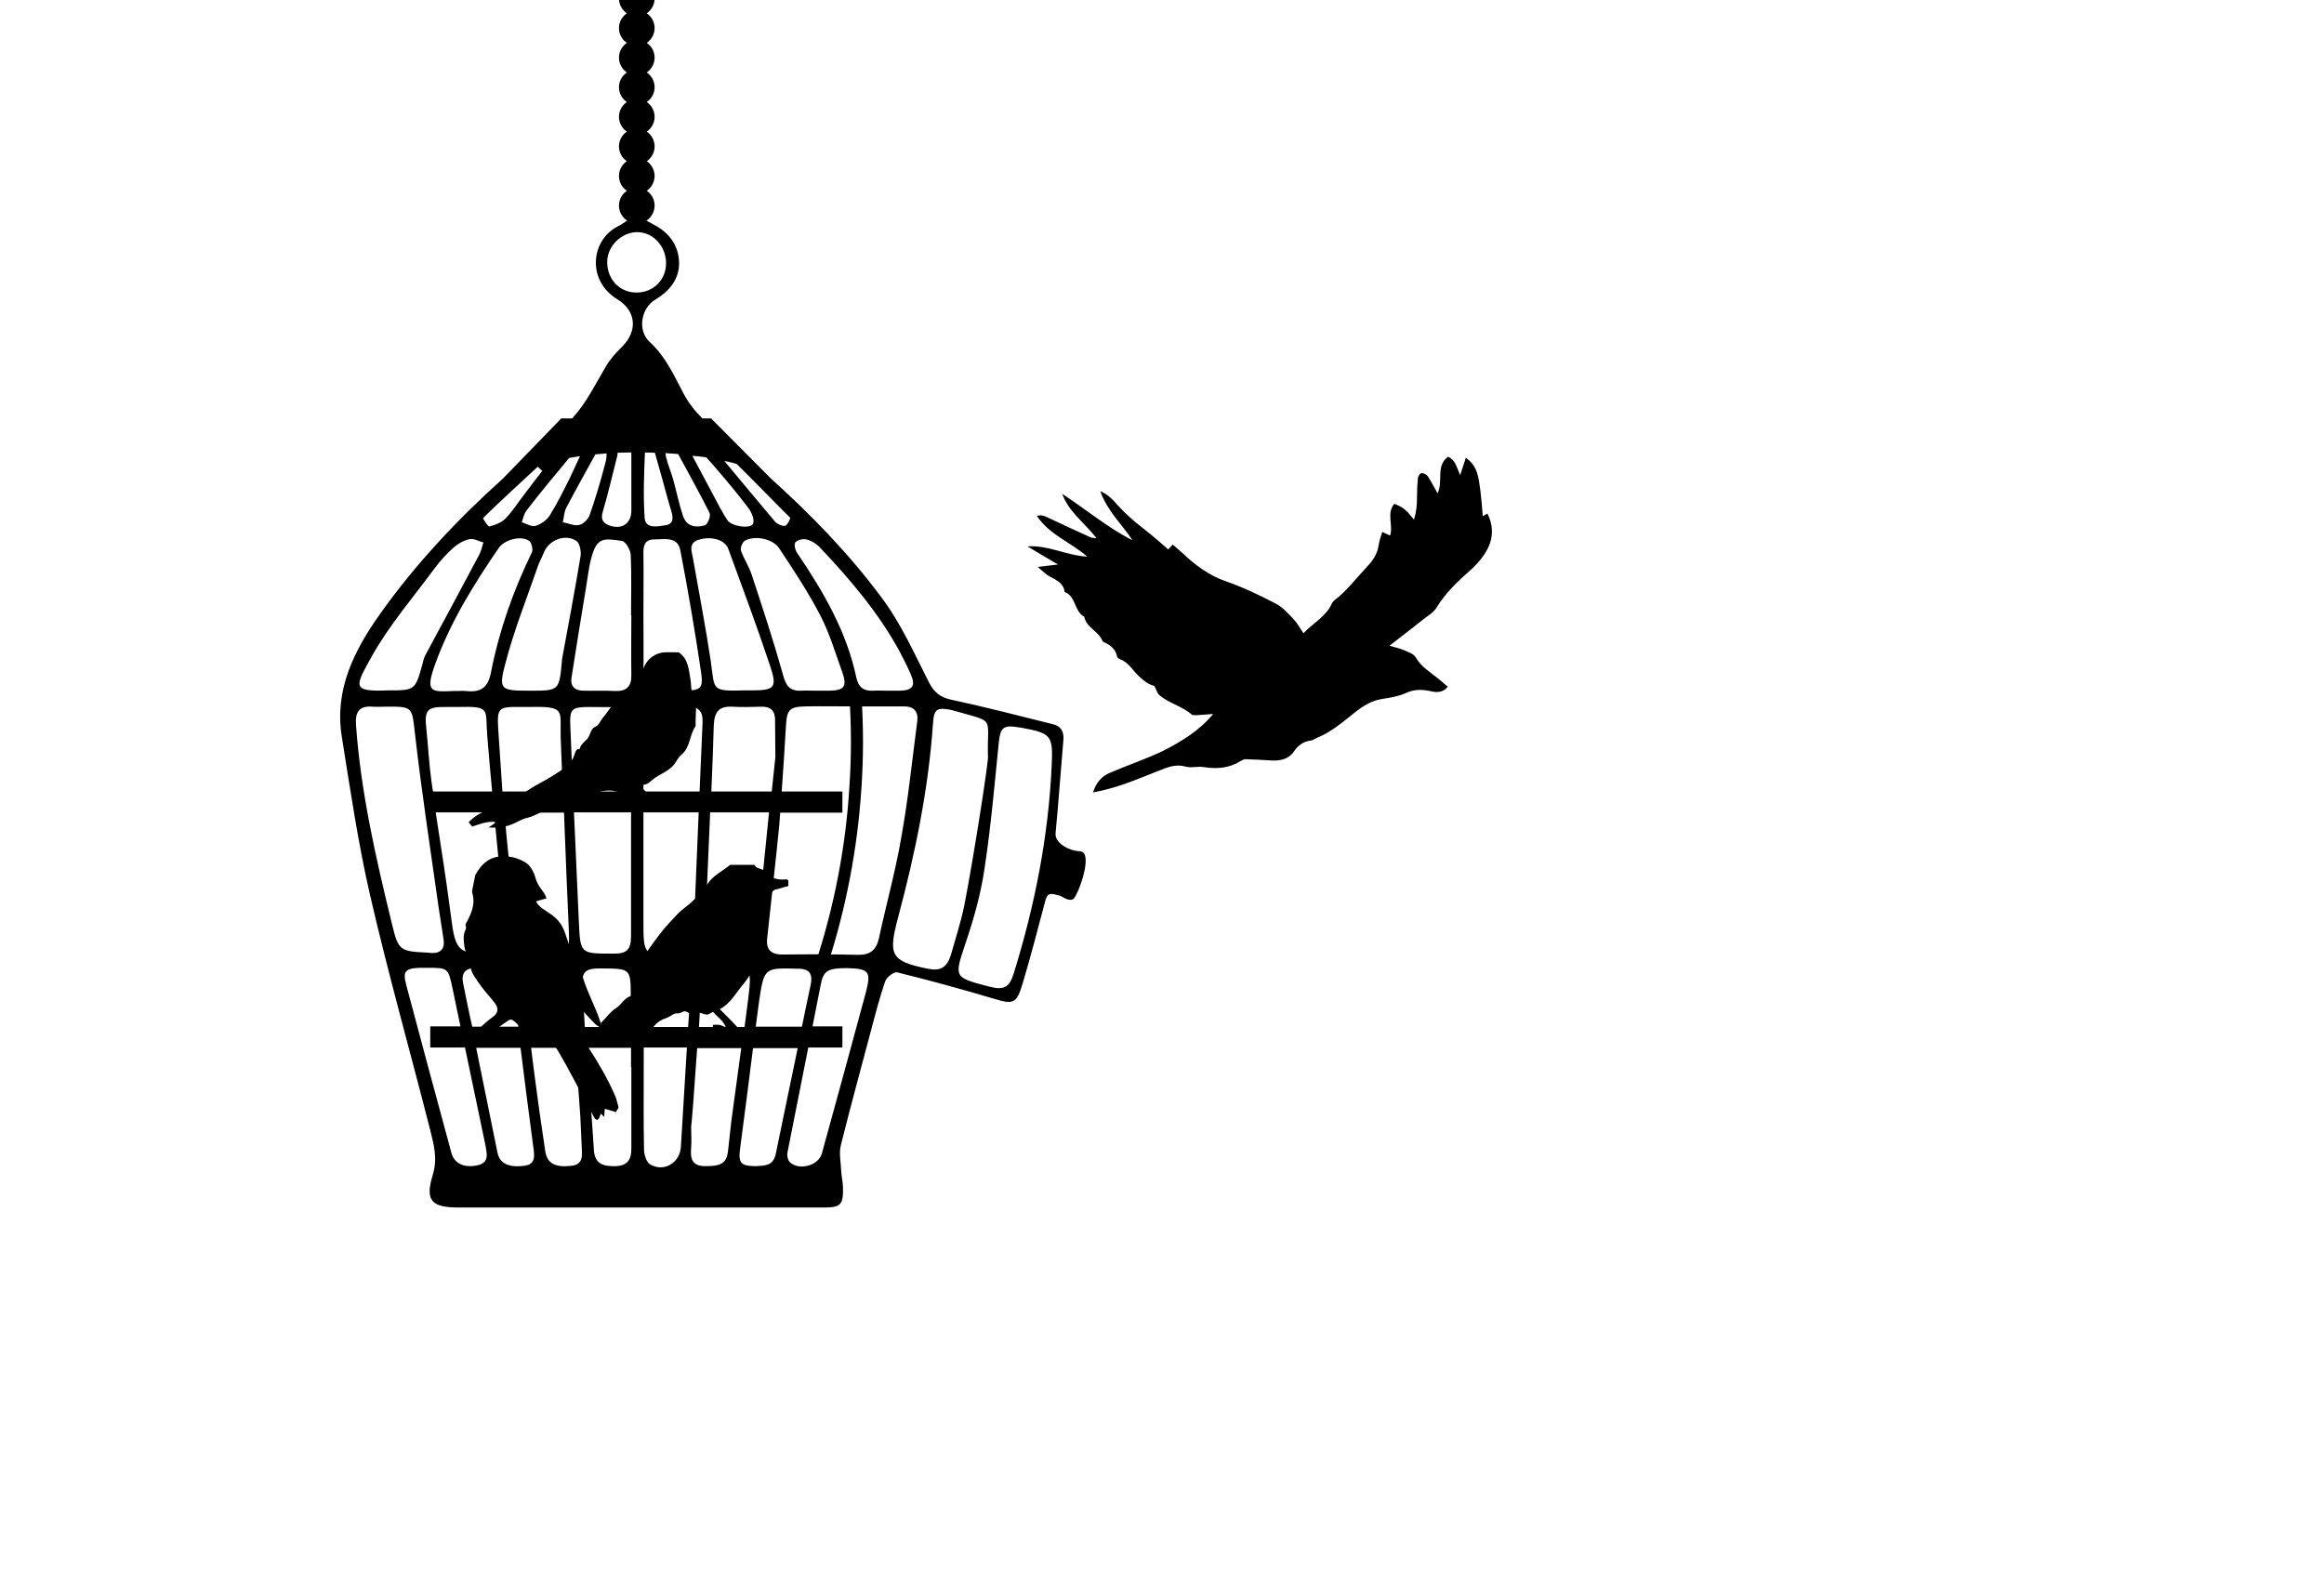 <?xml version="1.0" encoding="utf-8"?>
<!-- Generator: Adobe Illustrator 19.2.1, SVG Export Plug-In . SVG Version: 6.00 Build 0)  -->
<svg version="1.1" id="Layer_1" xmlns="http://www.w3.org/2000/svg" xmlns:xlink="http://www.w3.org/1999/xlink" x="0px" y="0px"
	 viewBox="0 0 769.7 523.4" style="enable-background:new 0 0 769.7 523.4;" xml:space="preserve">
<g id="ICPjuO.tif">
	<g>
		<path d="M199,341.3c0-0.8,0-1.6,0-2.4c1.7-1.6,2.9-3.6,5.1-5c1.9-1.2,2.8-3.8,5.6-4.1c-0.8-3.9,0.8-7.2,2.3-10.4
			c1.6-3.6,4.1-6.7,6.4-9.8c1.8-2.4,3.9-4.6,6-6.8c1.5-1.6,3.5-2.8,5-4.3c1.8-1.7,3.6-3.4,4.9-5.6c1.8-2.9,5-4.3,7.5-6.4
			c2.7,0,5.4,0,8.1,0c0.6,1.5,2.5,1,3.3,2.1c1.9,2.4,4.4,3,7.3,2.7c0.2,0,0.4,0.2,0.6,0.4c0,0.5,0,1.1,0,1.8c-1.1,0.3-2.3,0.6-3.5,1
			c-0.5,0.1-1.1,0.2-1.4,0.5c-1.1,1.3-2.7,2.5-3,3.9c-0.3,1.5-2.2,3.2-0.2,5c0.3,0.2,0.1,1,0,1.6c-0.3,3.1-0.5,6.2-0.8,9.3
			c0,0.2-0.3,0.4-0.4,0.6c-1.5,3.7-2.9,7.4-5.6,10.6c-2.5,2.9-4.2,6.4-7.8,8.3c3.7,3.8,7.7,7.2,9.8,11.9c-0.8,1.7-1.8-0.7-3,0.5
			c-0.9,0.8-1.7-1.2-2.5-1.7c0.2-0.8,0.6-1.6,0.5-2.2c-0.2-0.9-0.4-2.2-2-0.9c-0.5,0.4-2,0.5-3-0.4c-0.4-0.3-1.4,0.1-2.1,0.1
			c0-0.6,0-1.3,0-2.1c0.8,0,1.4-0.1,2.1,0c0.6,0.1,1.2,0.4,2.2,0.8c-1-2.5-2.9-3.4-4.2-5.1c-0.8,0.3-1.4,0.9-2.1,0.9
			c-0.8,0-1.6-0.5-2.4-0.6c-1.3-0.1-3.1,0.5-3.9-0.1c-1.4-1.1-2.2,0.5-3.5,0.3c-1-0.2-2.2,1-3.3,1.4c-2.3,0.8-3.4,1.6-4.7,3.2
			c-1.5,2-3.1,3.9-4.7,5.8c-1.9-2-2.9,0.3-4.3,0.6c-0.4-0.4-1-0.7-1-1.2c-0.1-0.6,0.3-1.3,0.6-2.3c-0.9,0.5-1.4,0.7-1.9,1
			c-0.5-0.4-1.6-1.4-1.6-1.3c-1.8,1.8-0.8-1-1.5-0.9c-0.5,0.3-1,0.6-1.5,0.9C199.8,342.4,199.4,341.8,199,341.3z"/>
	</g>
</g>
<path d="M357.7,282c-3.9-0.2-8.4-2.8-8.1-6c1-10.3,1.7-20.7,2.6-31c0.2-2.8-0.9-4.5-3.5-5.1c-11.2-2.8-22.4-5.7-33.6-8.1
	c-3.7-0.8-5.7-2.4-7.4-5.7c-4.9-9.6-9.3-19.6-15.7-28.1c-10.8-14.6-23.4-27.5-36.8-39.6c0,0,0,0,0,0l-19.7-19.8h-2.9
	c-2.5-2.5-4.7-5.3-6.3-8.4c-3.2-6.1-5.9-12.1-11.1-16.9c-4.2-3.8-2.9-11.3,1.9-14.1c4.7-2.8,8-6.9,7.8-12.4
	c-0.2-5.5-3.2-9.7-8.4-12.4l-2.4-1.3c1.6-1.1,2.7-2.9,2.7-5c0-2-1-3.8-2.6-4.9c1.6-1.1,2.6-2.9,2.6-4.9s-1-3.8-2.6-4.9
	c1.6-1.1,2.6-2.9,2.6-4.9c0-2-1-3.8-2.6-4.9c1.6-1.1,2.6-2.9,2.6-4.9c0-2-1-3.8-2.6-4.9c1.6-1.1,2.6-2.9,2.6-4.9c0-2-1-3.8-2.6-4.9
	c1.6-1.1,2.6-2.9,2.6-4.9c0-2-1-3.8-2.6-4.9c1.6-1.1,2.6-2.9,2.6-4.9c0-2-1-3.8-2.6-4.9c1.6-1.1,2.6-2.9,2.6-4.9c0-2-1-3.8-2.6-4.9
	c1.6-1.1,2.6-2.9,2.6-4.9s-1-3.8-2.6-4.9c1.6-1.1,2.6-2.9,2.6-4.9c0-2-1-3.8-2.6-4.9c1.6-1.1,2.6-2.9,2.6-4.9c0-2-1-3.8-2.6-4.9
	c1.6-1.1,2.6-2.9,2.6-4.9c0-3.3-2.7-5.9-5.9-5.9s-5.9,2.7-5.9,5.9c0,2,1,3.8,2.6,4.9c-1.6,1.1-2.6,2.9-2.6,4.9c0,2,1,3.8,2.6,4.9
	c-1.6,1.1-2.6,2.9-2.6,4.9c0,2,1,3.8,2.6,4.9c-1.6,1.1-2.6,2.9-2.6,4.9s1,3.8,2.6,4.9c-1.6,1.1-2.6,2.9-2.6,4.9c0,2,1,3.8,2.6,4.9
	c-1.6,1.1-2.6,2.9-2.6,4.9c0,2,1,3.8,2.6,4.9c-1.6,1.1-2.6,2.9-2.6,4.9c0,2,1,3.8,2.6,4.9c-1.6,1.1-2.6,2.9-2.6,4.9
	c0,2,1,3.8,2.6,4.9c-1.6,1.1-2.6,2.9-2.6,4.9c0,2,1,3.8,2.6,4.9c-1.6,1.1-2.6,2.9-2.6,4.9c0,2,1,3.8,2.6,4.9
	c-1.6,1.1-2.6,2.9-2.6,4.9s1,3.8,2.6,4.9c-1.6,1.1-2.6,2.9-2.6,4.9c0,2.1,1.1,3.9,2.7,5l-2.5,1.6c-9.5,4.3-11.1,18.1-0.8,24.4
	c6.4,3.9,6.9,10.6,1.5,15.9c-2,1.9-3.9,4.1-5.3,6.5c-3.5,5.9-6.4,12-11.1,17.1h-3.6l-19.2,19.8c0,0,0,0,0,0
	c-15,13.5-28.9,28.2-40.7,44.8c-8.7,12.2-15.3,25.3-12.8,40.8c2.8,17.6,5.4,35.3,9.4,52.7c6,26,13.3,51.8,19.9,77.7
	c1.2,4.9,2.5,9.4,0.8,14.9c-2.6,8.5-0.3,10.7,8.6,10.7c40.4,0,80.8,0,121.2,0c5.3,0,6.2-1,6.1-6.4c0-1.9-0.5-3.8-0.6-5.7
	c-0.1-2.9-0.8-5.9-0.1-8.6c3.2-12.8,6.7-25.6,10.1-38.4c1.4-5.3,2.8-10.7,4.6-15.9c0.5-1.3,2.8-3.1,3.9-2.9
	c10.6,2.6,21.1,5.5,31.6,8.6c6.9,2.1,7.9,2,10-4.9c2.7-9.1,5.1-18.3,7.5-27.4c0.9-3.4,2.6-2.1,4.8-1.7c0.6,0.1,2.9,2.1,4.5,1.1
	C357.2,296.3,362.3,282.2,357.7,282z M263.4,179.7c0.6-0.8,2.5-1.3,3.7-1c1.6,0.4,3.3,1.4,4.5,2.7c10,10.6,19.4,21.6,26.4,34.5
	c1.3,2.5,2.6,5,3.7,7.6c1.6,3.7,0.5,5.2-3.6,5.3c-1.5,0-3.1,0-4.6,0c-1.4,0-2.8-0.1-4.2,0c-3.2,0.2-5-1.1-5.7-4.4
	c-3.2-15.2-10.9-28.4-19.5-41.1C263.4,182.4,262.9,180.4,263.4,179.7z M256.8,250.8c-0.4,3.8-0.8,7.6-1.2,11.4h-20
	c0.3-7.3,0.6-14.6,0.8-21.9c0.2-4.5,1.7-6.4,6.1-6.2c3.2,0.2,6.4,0.1,9.6,0c3.2-0.1,4.7,1.4,4.6,4.7
	C256.7,242.6,256.8,246.5,256.8,250.8z M268.5,326.2c-1,4.7-2,9.3-2.9,13.9h-15.3c0.3-2.3,0.6-4.6,0.9-6.9c0.1-0.5,0.1-1,0.2-1.5
	c1.7-11.2,1.7-11.1,12.9-10.8C268.2,320.9,269.2,322.7,268.5,326.2z M153.4,325.8c-0.7-3.2,0.5-5,3.9-5.2c1.3-0.1,2.6,0,3.9,0
	c7.4,0.1,8,0.6,9,7.9c0.5,3.9,1,7.7,1.5,11.6h-15.3C155.3,335.4,154.4,330.6,153.4,325.8z M209,262.2h-19.2
	c-0.3-7.1-0.6-14.2-0.9-21.4c-0.3-6.1,0.4-6.6,6.5-6.6c2.7,0,5.4,0.1,8.1,0c3.9-0.2,5.6,1.4,5.6,5.4C209,247.1,209,254.7,209,262.2z
	 M213.1,269.1h18.3c-0.5,11.2-0.9,22.4-1.4,33.5c-0.1,3-0.3,5.9-0.5,8.9c-0.2,2.9-1.7,4.3-4.7,4.5c-11.6,0.7-11.7,0.7-11.7-10.8
	c0-10.2,0-20.3,0-30.5c0,0,0,0,0,0C213.1,272.9,213.1,271,213.1,269.1z M209,274.7c0,11.7,0,23.4,0,35.1c0,4.9-1.3,6.2-6.2,6.1
	c-10.7,0-10.6,0-11.1-10.8c-0.5-12-1.1-24-1.6-36H209C209,271,209,272.8,209,274.7z M188.4,308.4c0.3,6.6-0.3,7.5-6.8,7.4
	c-1.4,0-2.8,0-4.2,0.1c-3.4,0.3-5.4-1.4-5.8-4.7c-1.4-11.6-2.8-23.2-3.9-34.8c-0.2-2.4-0.4-4.8-0.6-7.2h19.7
	C187.3,282.2,187.8,295.3,188.4,308.4z M165,241.4c-0.4-6.8,0.1-7.3,6.9-7.2c1.2,0,2.3,0,3.5,0c12.3-0.3,10,1.2,10.3,10.3
	c0.2,5.9,0.5,11.8,0.7,17.7h-20C165.9,255.3,165.5,248.3,165,241.4z M186.1,218.6c0,0.1,0,0.3,0,0.4c-0.9,9.8-0.9,9.8-10.6,9.8
	c-9.7,0-10.5-0.2-8.1-9.1c2.8-10.8,7-21.3,10.7-32c0.5-1.6,1.4-3,2-4.6c1.6-4.2,7.1-6.4,10.8-3.9c1.1,0.7,1.6,3.3,1.4,4.9
	C190.4,195.7,188.2,207.1,186.1,218.6z M176.2,182.9c-6.2,12.7-10.9,26-13.6,39.9c-1.1,5.5-3.8,6.6-8.5,6.1c-0.8-0.1-1.5,0-2.3,0
	c0,0,0,0,0,0c-0.5,0-1,0-1.5,0c-7.4,0.3-9.7,0.7-6.1-9.1c5-13.8,12.7-26.2,21-38.3c2-2.8,7.4-4.2,10.1-2.3
	C176,179.7,176.6,182,176.2,182.9z M147.4,234.2c1.3,0,2.6,0,3.9,0c11.6-0.3,9.3,0.6,10.1,9.8c0.5,6.1,1,12.1,1.6,18.2h-19.6
	c-0.2-1.1-0.3-2.2-0.5-3.3c-0.8-5.8-1.1-11.8-1.7-17.6C140.5,235.3,141.5,234.1,147.4,234.2z M163.6,269.1c1,10.6,2.1,21.3,3.1,31.9
	c0.3,3.4,0.7,6.9,0.9,10.4c0.2,2.8-1,4.4-4,4.4c-0.1,0-0.3,0-0.4,0c-11.3,0.5-12.4-0.7-13.8-12c-1.5-11.6-3.3-23.1-5.1-34.7H163.6z
	 M173.4,326.5c-0.6-4.6,0.4-5.7,5.1-5.8c9.8-0.2,9.9-0.2,10.8,9.5c0.3,3.3,0.5,6.6,0.8,9.9h-15C174.5,335.6,174,331,173.4,326.5z
	 M192.9,328c-0.4-6.2,0.6-7.3,6.7-7.2c9.3,0.1,9.3,0.1,9.3,9.6c0,3.3,0,6.5,0,9.8h-15.2C193.5,336.1,193.2,332,192.9,328z
	 M213.1,326.1c-0.1-3.9,1.4-5.5,5.5-5.4c10.8,0.2,10.7,0.1,9.9,11c-0.2,2.8-0.4,5.7-0.6,8.5h-14.8
	C213.2,335.5,213.2,330.8,213.1,326.1z M232.3,326.2c0.2-3.6,1.8-5.5,5.5-5.4c10.5,0.2,11.5-1.7,10,10.1c-0.4,3.1-0.8,6.2-1.2,9.3
	h-15.1C231.8,335,232.1,330.1,232.3,326.2z M250.3,312c0,0.1,0,0.3-0.1,0.4c-0.8,3.6-4.9,4.8-12.8,3.8c-3-0.4-4.1-2.1-4-5.1
	c0.6-14,1.2-28,1.8-42h19.5C253.3,283.3,251.8,297.7,250.3,312z M235.4,219c-1.7-11.4-3.9-22.7-5.9-34.1c-0.4-2.3-1.6-5,1.9-6.1
	c4.2-1.3,8.7,0,9.8,3c4.7,12.8,9.5,25.7,13.8,38.6c2.5,7.4,1.6,8.3-6.1,8.3c-0.8,0-1.5,0-2.3,0C235.3,229,236.8,228.6,235.4,219z
	 M249,190.5c-0.9-2.8-2.6-5.3-3.6-8.1c-0.3-0.9,0.5-2.8,1.3-3.3c3.3-1.8,9.3-0.7,11.4,2.6c4.8,7.2,9.6,14.5,13.6,22.2
	c3.1,6,5,12.5,7.3,18.9c1.6,4.5,0.6,5.9-4.1,6c-1.7,0-3.3,0-5,0c-1.5,0-3.1-0.1-4.6,0c-3.8,0.2-5.1-1.8-6-5.4
	C256.2,212.4,252.6,201.4,249,190.5z M244,153.7c5.5,5.4,13.6,13.8,17.7,17.8c0.2,0.2-1,2.6-1.7,2.7c-1,0.1-2.6-0.6-3.3-1.4
	c-3.5-4.2-12.3-14.6-16.8-20.1C241.4,153,242.8,153.3,244,153.7z M233.9,151.5c1.1,1.2,2.2,2.4,3.2,3.6c3.7,4.3,7.3,8.6,10.7,13.1
	c1.1,1.4,2.2,4,1.6,5.3c-0.8,1.8-7.1,0.9-8.5-1.2c-1.7-2.6-3.1-5.3-4.5-8c-2.4-4.4-4.7-8.9-7.1-13.3
	C231,151.1,232.5,151.3,233.9,151.5z M224.6,150.4c3.5,6.5,7.1,12.9,10.4,19.5c0.5,0.9-0.6,3.8-1.5,4.1c-3,0.9-6.1,0.5-7.3-3.1
	c-1.3-3.9-2.1-7.9-3.2-11.9c-0.7-2.6-1.8-5-2.4-7.6c-0.1-0.4-0.2-0.9-0.2-1.3C221.9,150.2,223.3,150.3,224.6,150.4z M213.6,149.9
	c1.1,0,2.2,0,3.3,0.1c0.9,3.3,1.8,6.5,2.7,9.6c0.9,3.2,1.7,6.4,2.7,9.6c0.7,2.2,0.9,4.4-1.9,4.8c-2.6,0.4-6.7,1.3-6.9-2.5
	C213,164.3,213.3,157.1,213.6,149.9z M216.6,178.7c3.3,0,7.8-1.1,8.7,3.5c2.6,13.5,4.9,27,6.9,40.5c0.8,5.4-0.2,6-5.5,6.1
	c-2.8,0-5.7-0.2-8.5,0c-3.6,0.3-5.2-1.2-5.1-4.9c0.1-6.8,0-13.6,0-20.4c0,0,0,0,0,0c0-6.7,0.1-13.4,0-20
	C213,180.9,213.5,178.7,216.6,178.7z M218,234.1c3.2,0.1,6.4,0.1,9.6,0c3.5-0.1,5.2,1.3,5.1,5c-0.3,7.7-0.7,15.4-1,23.1h-18.6
	c0-7.7,0-15.3-0.1-22.9C213,235.6,214.3,234,218,234.1z M201.1,86.8c0-5.2,4.6-9.8,9.8-9.9c5.3-0.1,9.7,4.6,9.7,10.3
	c0,5.5-4.2,9.7-9.7,9.7C205.3,97,201.1,92.6,201.1,86.8z M203.6,228.9c-3.5-0.2-6.9,0-10.4-0.1c-2.9,0-4.4-1.6-3.9-4.4
	c1.5-9.8,3.1-19.5,4.7-29.2c0.6-3.4,0.9-6.9,1.8-10.2c1.8-6.9,3.9-6.8,10.2-5.8c1.2,0.2,2.8,2.9,2.9,4.6c0.3,6.7,0.1,13.4,0.1,20
	c0,0,0,0,0.1,0c0,6.6-0.1,13.1,0,19.7C209.2,227.2,207.7,229.1,203.6,228.9z M204.5,150c1.5-0.1,3-0.1,4.6-0.1c0,6.4,0,12.8,0,19.2
	c0,4.2-2.9,6.3-6.9,5.1c-2.5-0.8-3.4-2.1-2.5-4.9c1.8-6.1,3.2-12.3,4.8-18.5C204.5,150.5,204.5,150.3,204.5,150z M200.9,150.2
	c0,1.1-0.1,2.1-0.4,3.1c-1.5,5.8-3.2,11.6-5.2,17.3c-0.5,1.4-2.1,3-3.5,3.3c-1.6,0.4-3.6-0.6-5.4-0.9c0.4-1.6,0.4-3.4,1.2-4.9
	c3.1-5.9,6.4-11.8,9.6-17.6C198.4,150.4,199.7,150.3,200.9,150.2z M188.5,151.7c1.1-0.2,2.3-0.4,3.6-0.6c-1.1,2.4-2.2,4.8-3.3,7.1
	c-2.1,4.2-4.2,8.5-6.7,12.5c-1,1.6-2.9,2.9-4.7,3.5c-1.3,0.4-3-0.7-4.6-1.2c0.5-1.3,0.7-2.8,1.6-3.9
	C178.9,163.2,183.7,157.5,188.5,151.7z M178.1,154.6c0.5,0.5,1,0.9,1.5,1.4c-1.9,2.4-3.7,4.8-5.6,7.3c-2.2,2.8-4.1,5.9-6.6,8.5
	c-1.3,1.3-3.4,2.1-5.3,2.6c-0.5,0.1-2.2-2.6-2.1-2.8C166,165.7,172.1,160.2,178.1,154.6z M123.2,217.3c5.8-10.3,13.7-19.5,20.8-29.1
	c1.8-2.5,4-4.8,6.2-6.8c1.5-1.3,3.4-2.4,5.3-2.8c1.4-0.3,3.1,0.7,4.6,1.1c-0.4,1.3-0.7,2.7-1.3,3.9c-5.9,11.1-11.8,22.1-17.8,33.2
	c-0.5,0.9-0.8,1.9-1,2.9c-2.5,9-2.5,9-11.5,9C116.2,229.2,117.6,227.4,123.2,217.3z M129.8,306c-5.3-21.7-10.3-43.5-11.9-65.9
	c-0.3-4.3,1.1-6.4,5.6-6c1.3,0.1,2.6,0,3.9,0c9.6-0.1,9,0,10.1,9.5c2.2,19.1,5.1,38.1,7.8,57.2c0.5,3.4,1.1,6.9,1.6,10.3
	c0.5,3.1-0.8,4.7-4,4.6c-0.3,0-0.5-0.1-0.8-0.1C132.5,315.1,132,315.2,129.8,306z M158.2,386c-4.4,1-7.7-0.5-8.7-4.1
	c-5-18.5-10-36.9-14.9-55.4c-1.4-5.2-0.5-6,7-5.9c6.9,0,6.8,0.1,8.3,6.9c0.9,4.2,1.7,8.4,2.6,12.5h-10v7h11.5
	c2.3,10.8,4.5,21.6,6.8,32.5C161.2,382.1,162.2,385.1,158.2,386z M173.5,386.2c-4.9,0.6-7.9-0.7-8.7-4.2
	c-2.4-11.6-4.7-23.3-7.1-34.9h14.7c1.4,11.1,2.8,22.3,4.3,33.4C177.1,383.3,177.2,385.8,173.5,386.2z M189.2,386.2
	c-5.3,0.6-8-0.8-8.6-4.8c-1.3-8.5-2.5-17-3.6-25.5c-0.4-2.9-0.7-5.8-1.1-8.8h14.7c0.5,7.2,1,14.7,1.6,22.7c0.1,2.3,0.3,6.6,0.5,10.8
	C192.9,383.4,192.8,385.8,189.2,386.2z M204,386.3c-3.9,0.1-7-0.5-7.3-5.3c-0.4-6.5-0.9-13.1-1.4-19.6c-0.4-4.8-0.7-9.5-1.1-14.3
	H209c0,2.1,0,4.3,0,6.4c0,0,0.1,0,0.1,0c0,9,0,18,0,27C209.1,384.1,207.9,386.1,204,386.3z M215.3,385.7c-1.2-0.7-2-3.2-2-4.9
	c-0.2-9.1-0.1-18.2-0.1-27.4c0-2.1,0-4.2,0-6.4h14.3c-0.7,11-1.3,22-2,33C225.1,385.3,219.8,388.4,215.3,385.7z M241.2,380.6
	c-0.4,4.6-2,5.7-7.6,5.7c-4.5,0-5-2.6-4.7-6.1c0.2-2.3,0-4.6,0-6.9c0.1,0,1.1-12.8,2-26.1h14.6c-1.1,8.1-2.2,16.2-3.3,24.3
	C241.9,374.5,241.5,377.5,241.2,380.6z M250.4,386.3c-5.1,0-5.9-1.1-5.3-5.7c1.5-11.1,2.9-22.3,4.3-33.4h14.8
	c-2.4,11.7-4.9,23.4-7.3,35.2C256,386.4,252.9,386.1,250.4,386.3z M286.7,329c-4.8,17.7-9.6,35.4-14.5,53.1
	c-1.1,4.1-7.7,5.8-10.7,2.8c-0.6-0.7-0.9-2.1-0.7-3.1c2.3-11.6,4.6-23.2,6.9-34.8H279v-7h-9.9c0.9-4.6,1.8-9.2,2.7-13.7
	c0.9-4.7,2.2-5.6,8.8-5.6C287.9,320.9,288.6,321.8,286.7,329z M291.1,310.8c-0.9,4-3,5.6-7,5.5c-8.2-0.2-16.4-0.2-24.7-0.1
	c-4,0.1-5.8-1.6-5.3-5.5c1.3-12.5,2.8-25,4-37.5c0.1-1.3,0.2-2.7,0.3-4H279v-7h-20.1c0.5-7.2,1-14.4,1.4-21.7
	c0.3-5.5,1.2-6.4,6.7-6.5c5.1-0.1,10.3,0,15.4,0c5.7,0,11.3,0,17,0c3.3,0,4.8,1.7,4.4,4.9c-1.7,12.9-3,25.8-5.3,38.5
	C296.6,288.6,293.5,299.6,291.1,310.8z M307.3,320.9c-12.4-2.5-13.2-4.5-9.8-17.2c5.6-21,10-42.2,11.5-64c0.3-4.8,1.3-5.5,6.1-4.5
	c0.1,0,0.2,0.1,0.4,0.1c14.4,4.2,11.4,1.5,11.7,15.1c0.5,0.1-4.6,33-7.8,49.4c-1.1,5.5-2.9,10.9-4.4,16.3
	C313.7,320.4,311.6,321.8,307.3,320.9z M348.3,253.9c-1.1,23.4-5.6,46.1-12.5,68.4c-1.5,4.9-3.3,5.8-8.3,4.5
	c-11.8-3.1-11.5-3-7.6-14.7c2.7-8,5-16.2,6.2-24.6c2.1-13.8,3.3-27.7,4.7-41.6c0.5-4.8,1.5-5.8,6.3-5c0.3,0,0.5,0.1,0.8,0.1
	C348.3,242.9,348.8,243.5,348.3,253.9z"/>
<path d="M204.8,366.6c-0.4-1.3-0.6-2.7-1.2-3.9c-2.5-5.7-5.7-11.1-9.1-16.3c-0.4-0.6-0.7-1.2-0.9-1.9c-0.7-2.6-1.3-5.1-2-7.7
	c-0.3-1.2-0.5-2.4-0.7-3.6c0.1,0,0.2-0.1,0.3-0.1c0.6,0.5,1.2,1.1,1.7,1.6c1.3,1.4,2.5,2.8,3.8,4.1c0.7,0.7,1.5,1.4,2.8,1.8
	c-0.6-1.7-1-3.2-1.6-4.7c-1.1-2.8-2.4-5.5-3.5-8.3c-0.5-1.1-1.4-3.9-1.8-5.2c-0.3-0.5-0.6-1-0.8-1.5c-0.4-1.3-1.1-2.5-1.7-3.7
	c-0.8-1.6-1.3-3.3-1.9-5c-0.8-2.4-1.4-4.8-3-6.8c-0.6-0.8-1.4-1.5-2.1-2.1c-1.1-0.8-2.3-1.5-3.4-2.3c-0.8-0.6-1.6-1.3-2.2-2.4
	c1.2-0.4,2.4-0.7,3.5-1c-0.4-1.4-1.2-2.3-1.9-3.3c-0.8-1-1.3-2.1-1.7-3.3c-0.3-1.1-0.7-2.1-1.3-3.1c-0.5-0.8-1.1-1.6-1.9-2.1
	c-2.6-1.6-5.5-2.4-8.6-2.1c-4,0.4-6.4,2.9-8.2,6.2c-0.1,0.1-0.1,0.3-0.1,0.5c-0.3,1.5-0.6,3-0.9,4.5c-0.1,0.4,0,0.8,0.1,1.2
	c0.4,1.4,0.4,2.9,0.1,4.3c-0.4,1.9-1.2,3.5-2.1,5.2c-0.2,0.3-0.4,0.7-0.3,0.9c0.3,0.7,0.1,1.4-0.2,1.9c-0.7,1.7-0.4,3.4-0.2,5.1
	c0.2,1.3,0.7,2.5,1.1,3.8c0.3,0.9,0.7,1.8,0.9,2.7c0.1,1.2,0.6,2.3,1.2,3.3c0.9,1.4,1.8,2.7,2.8,4c1.3,1.7,2.8,3.3,4.1,5
	c1.3,1.7,1.1,3.3-0.6,4.5c-1.7,1.2-3.2,2.6-4.7,4c-0.2,0.2-0.3,0.4-0.3,0.6c0.1,0.7-0.3,1.1-0.8,1.5c1,0,3.9,1.7,4.6,1.1
	c0.3-0.2,0.7-0.5,1.1-0.5c0.6-0.1,0.9-0.4,1.1-0.9c0.2-0.5,0.2-1,0.4-1.4c0.1-0.3,0.1-0.6,0.3-0.8c1.1-0.8,2.2-1.6,3.4-2.4
	c0.7-0.4,1.2-0.3,1.9,0.3c2.4,2.2,4.9,4.3,6.9,6.9c0.6,0.7,1.3,1.4,2.4,1.7c-0.2-2.2-1.7-3.8-2.3-5.8c2,0.7,3.5,1.7,4.8,3.4
	c1.1,1.3,2.2,2.7,3,4.1c1.6,2.7,3.1,5.5,4.6,8.3c2.4,4.4,4.7,8.9,7.1,13.3c0.1,0.1,0.1,0.2,0.2,0.3c0.5,0.6,1,0.6,1.4-0.1
	c0.2-0.5,0.4-1,0.6-1.5c0.3,0.3,0.6,0.6,1.1,1.1c0.1-1.1,0.1-1.9,0.2-2.7c1.3,0.4,2.4,0.7,3.8,1.1
	C204.1,367.6,205,367.4,204.8,366.6z"/>
<path d="M219.9,267c-4.6,0-9.2,0-13.8,0c-0.1-0.1-0.1-0.3-0.2-0.4c0.4-0.1,0.7-0.3,1.1-0.3c0.7-0.1,1.4-0.1,2-0.3
	c0.5-0.2,1-0.5,1.3-0.7c-0.5-1.7-1.1-2.4-2.4-2.5c-1.6-0.1-3.1-0.5-4.7-0.8c-3.5-0.6-6.6,1-9.8,2c-3.7,1.1-7.3,2.9-11.1,3.8
	c-2.7,0.7-4.9,2.5-7.6,3.1c-2.1,0.4-4,1.9-6.1,2.5c-2.1,0.7-4.3,0.9-6.8,0.7c0.7-0.4,1.3-0.9,2.7-1.8c-3.4-0.4-5.7,0.8-8.1,1.5
	c-0.3-0.4-0.7-0.8-1.2-1.4c1.8-1.9,3.9-3.2,6.5-4.1c4.8-1.5,9.2-3.9,13.3-6.6c2.8-1.9,5.8-3.2,8.5-5c2.7-1.8,5.7-3.3,6.8-6.8
	c0.3-0.8,0.4-1.9,1.7-1.8c0.3-1.6,1.8-2.4,2.7-3.6c0.8-1.2,1.1-3.2,2.2-3.6c1.6-0.7,1.9-2.1,2.8-3.2c2.5-2.9,4.2-6.5,7.8-8.6
	c1.8-1,3.1-2.9,4.5-4.4c0.4-0.4,0.5-1.2,0.7-1.8c0.7-3.8,3.6-6.5,7.3-6.8c1.5-0.1,3.1,0,4.8,0c3.2,2.1,3.3,5.8,3.9,9.1
	c0.3,1.6,0,3.2,0.8,4.7c1.7,3.4,0.7,7.1,0.9,10.6c-2.1,2.9-1.7,7-4.7,9.5c-1,0.8-1.6,2.1-2.4,3.2c-1.9,2.4-4.9,3.2-7.2,5.1
	c-0.6,0.5-1.2,1.1-1.9,1.4c-0.7,0.3-1.5,0.3-2.5,0.5c1.2,1.1,2.2,2,3.4,3.1c1.7,1.2,4.1-2.8,6.1,0.6
	C220.7,265.1,220.3,266,219.9,267z"/>
<g>
	<path d="M273.9,320.3l-3.8-1.2c6.2-18.9,10-38.5,11.2-58.2c0.7-10.1,0.7-20.3,0-30.4l4-0.3c0.7,10.3,0.7,20.7,0,30.9
		C284,281.1,280.2,301,273.9,320.3z"/>
</g>
<g id="_x35_guITa.tif">
	<g>
		<path d="M401.8,236.5c-2.2,0.2-3.8,0.3-5.4,0.4c-0.6,0-1.4,0.1-1.7-0.2c-3.2-2.8-7.5-3.7-10.7-6.4c-0.7-0.6-1-1.8-1.7-3.1
			c-1.8-0.4-3.3-1.5-5-3.1c-2.1-1.9-3.5-4.7-6.3-5.7c-0.4-0.1-0.9-0.5-1-0.8c-0.5-2.8-2.5-4-4.8-5.1c-1.2-3.4-5.4-4.5-6.1-8.2
			c-3.4-1.8-2.7-6.8-6.5-8.2c-0.4-3.5-3.7-4.2-6-5.8c-0.8-0.6-1.5-1.3-2.9-2.5c2.6-0.3,4.4-0.5,6.7-0.8c-3.6-2.1-6.8-4-10.1-6
			c6.8-0.5,12.8,3,19.8,3.4c-5.5-4.8-12.5-7.2-16.7-13.5c1.9-0.6,3.2,0.4,4.6,1c4.4,2.1,8.8,4.1,13.2,6.1c0.4,0.2,0.8,0.1,2,0.3
			c-4.1-5.2-9.3-8.8-11.4-14.7c7.8,5.1,14.9,11.1,23.3,15.4c-3.5-5.3-8.3-9.6-10.7-16.3c2.8,1.2,4.3,3,5.9,4.8
			c1.7,1.9,3.5,3.5,5.4,5.2c1.8,1.5,3.7,2.9,5.5,4.4c1.9,1.6,3.8,3.2,5.7,4.9c0.6-0.6,0.9-1,1.5-1.6c1,0.9,2,1.7,3,2.6
			c4.3,4.1,8.9,7.6,14.7,9.6c5.7,2,11.2,4.6,16.5,7.4c2.3,1.2,4.1,3.3,5.9,5.2c1.2,1.3,2,2.8,3.2,4.6c3.2-3.5,7.5-5.5,9.4-9.9
			c0.2-0.4,0.5-0.7,0.8-1c4.2-3.2,7.2-7.3,10.8-11.1c2-2.1,3.5-4.3,3.9-7.2c0.2-1.4,0.7-2.8,1.2-4.4c1,0.5,1.7,0.8,2.6,1.2
			c1.1-3.4-1.3-7.4,1.4-10.5c3,1.2,3.7,1.8,6.5,5.2c0.8-2.5,1-4.9,1-7.3c0-2.2,0.1-4.4,0.3-6.5c0.1-0.6,0.8-1.6,1.2-1.6
			c0.7,0,1.7,0.5,2.1,1.1c1.1,1.7,2,3.5,3.2,5.6c2-3.9-0.7-9.1,3.5-12.1c2.5,1.1,2.8,3.5,4,6.1c0.7-2.2,1.3-4,1.9-5.8
			c3.9,3.2,4.4,4.9,5.6,19.4c0.5-0.3,0.9-0.5,1.5-0.9c2.3,4.5,1.9,8.9-0.6,12.9c-1.5,2.5-3.6,4.7-5.8,6.6c-4,3.5-7.7,7.2-10.5,11.8
			c-1,1.6-3,2.7-4.6,4c-3.4,2.7-6.9,5.4-10.9,8.5c1.9,0.6,3.2,0.8,4.3,1.3c1.6,0.7,3.7,1.3,4.4,2.6c1.8,3.1,4.7,4.8,7.3,6.9
			c1.1,0.9,2.2,1.8,3.3,2.8c-2.1,2.5-4.6,1.7-6.5,1.3c-2.8-0.5-5.1-0.3-7.7,0.9c-2.2,1-4.8,1.4-7.3,1.8c-3.7,0.5-6.6,2.4-9.4,4.6
			c-3.9,3.1-7.7,6.4-12.4,8.3c-0.7,0.3-1.3,0.8-2,0.9c-2.5,0.3-4.3,1.6-5.7,3.7c-1.9,2.7-4.8,3.1-7.8,2.9c-2.7-0.2-5.5-0.3-8.2-0.4
			c-0.5,0-1.1,0.3-1.6,0.6c-3.8,2.4-7.9,2.7-12.3,2c-2-0.3-4.2,0.4-6.1-0.2c-3.4-0.9-6.1,0.4-9.2,1.6c-6.8,2.7-13.5,5.6-21.3,7
			c1-3.2,2.8-5.3,5.6-6.5c5.8-2.5,11.8-4.5,17.5-7.2C391.1,245.7,397.1,242.2,401.8,236.5z"/>
	</g>
</g>
</svg>
